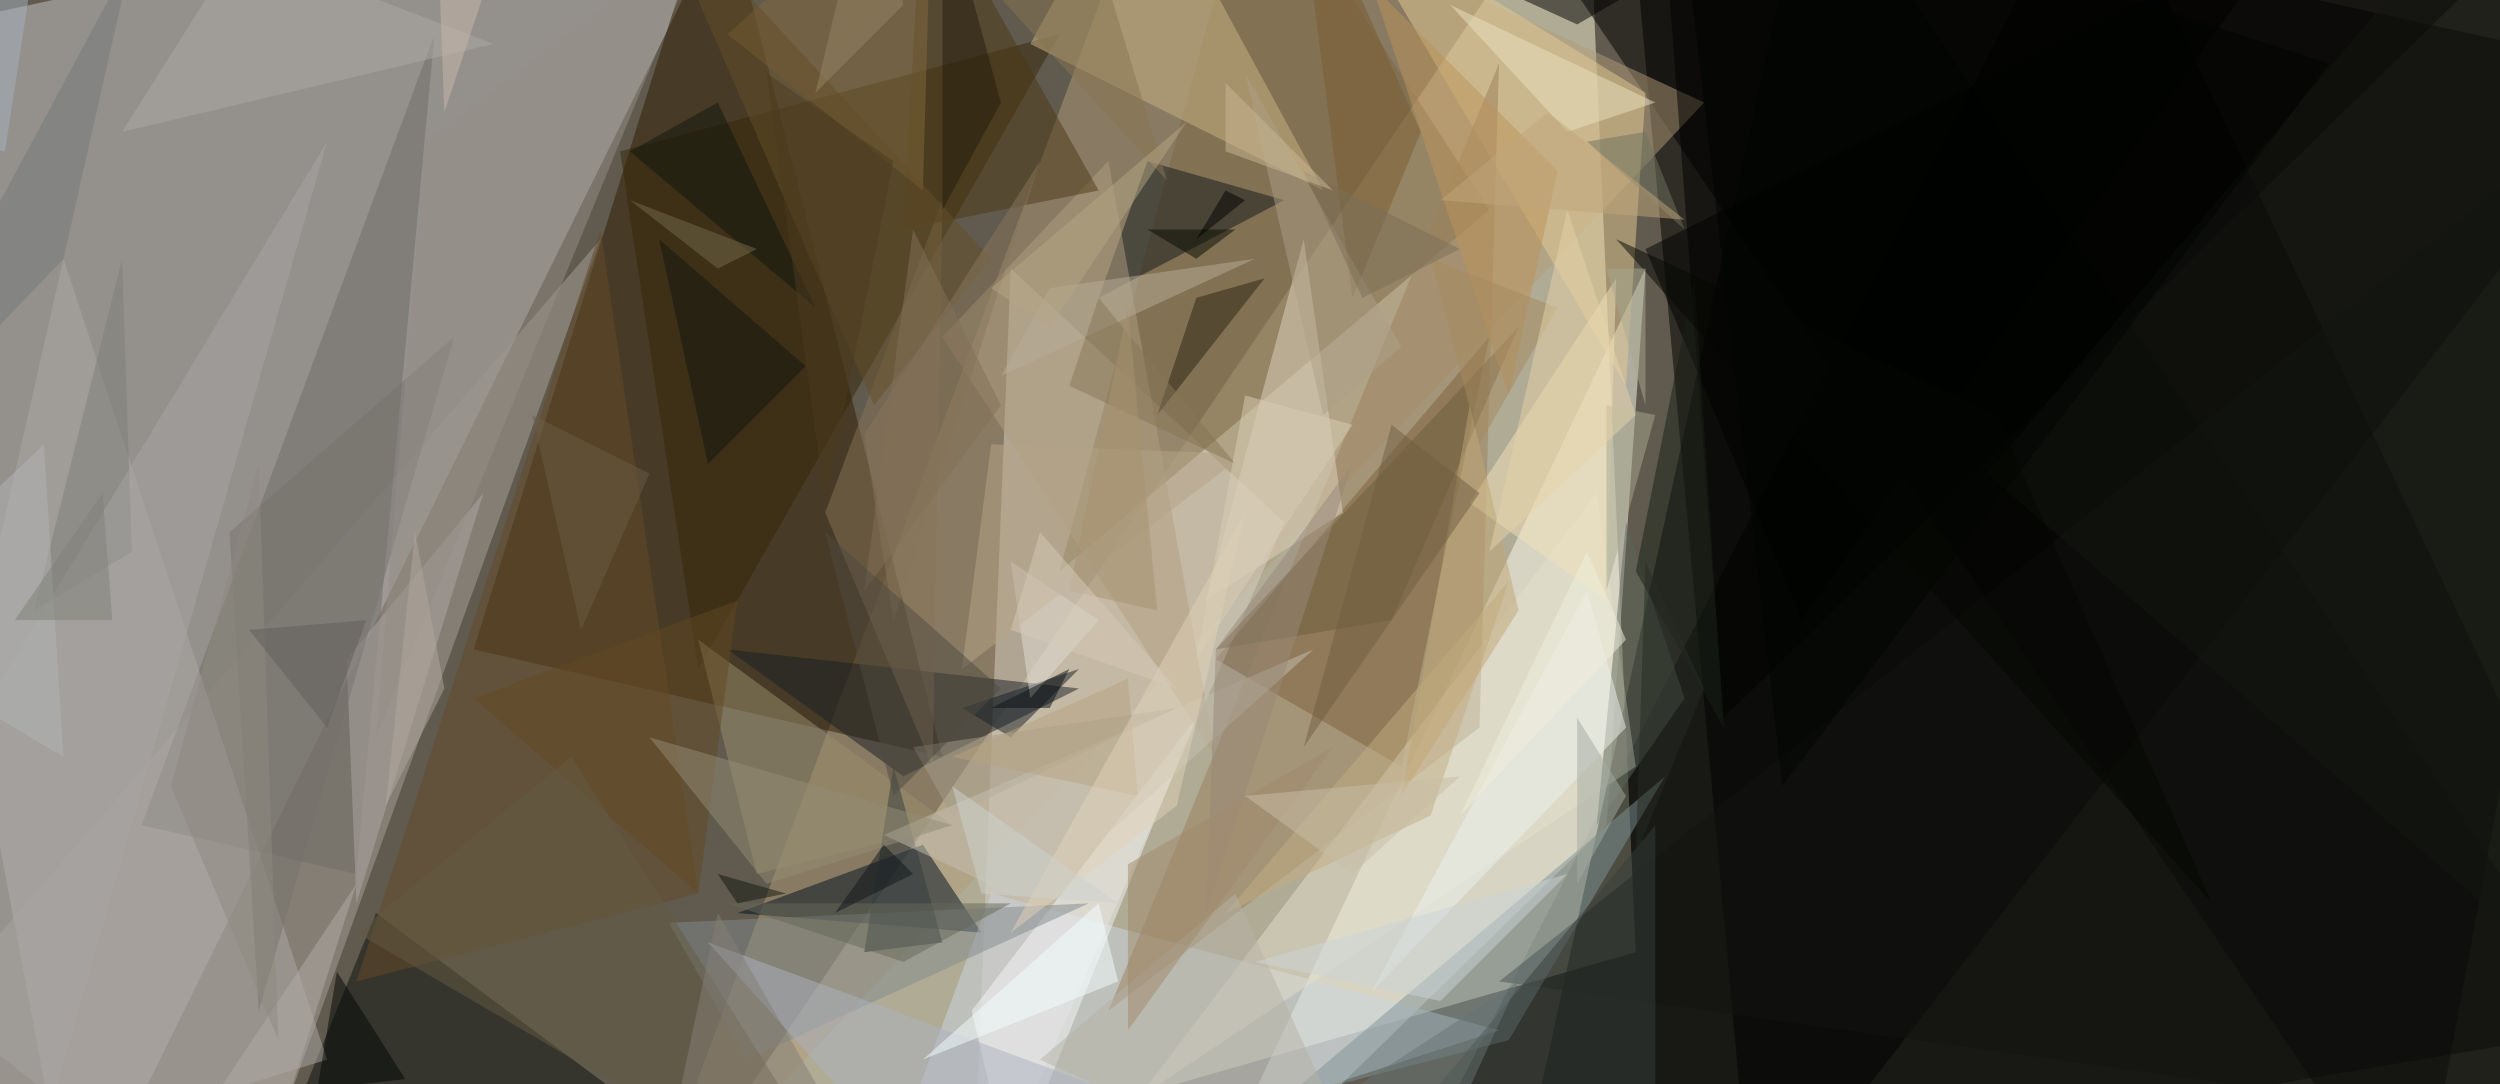 <svg xmlns="http://www.w3.org/2000/svg" version="1.1" width="1024" height="444">
<rect x="0" y="0" width="1024" height="444" fill="#605b4e" />
<g transform="scale(4) translate(0.5 0.5)">
<polygon fill="#000000" fill-opacity="0.502" points="271,104 141,126 214,-16" />
<polygon fill="#fffbdc" fill-opacity="0.502" points="66,126 167,97 162,-16" />
<polygon fill="#c8c8cb" fill-opacity="0.502" points="77,-16 7,126 -16,4" />
<polygon fill="#000000" fill-opacity="0.502" points="166,-16 179,126 271,7" />
<polygon fill="#000000" fill-opacity="0.502" points="247,126 271,-3 157,-7" />
<polygon fill="#b19b78" fill-opacity="0.502" points="118,-16 65,126 174,10" />
<polygon fill="#2e1b00" fill-opacity="0.502" points="73,-14 96,77 48,66" />
<polygon fill="#fdfdf2" fill-opacity="0.502" points="121,126 164,84 168,27" />
<polygon fill="#a8a29c" fill-opacity="0.502" points="61,24 28,115 -16,113" />
<polygon fill="#000402" fill-opacity="0.502" points="154,126 271,112 185,-16" />
<polygon fill="#614018" fill-opacity="0.502" points="143,78 152,34 124,67" />
<polygon fill="#d8cfc2" fill-opacity="0.502" points="131,53 99,126 103,27" />
<polygon fill="#000e1e" fill-opacity="0.502" points="75,93 94,86 100,95" />
<polygon fill="#6e6c66" fill-opacity="0.502" points="14,84 36,89 44,3" />
<polygon fill="#191e25" fill-opacity="0.502" points="92,79 74,66 110,70" />
<polygon fill="#342608" fill-opacity="0.502" points="63,15 71,68 108,3" />
<polygon fill="#7c6944" fill-opacity="0.502" points="128,-16 152,21 108,58" />
<polygon fill="#cbd5e2" fill-opacity="0.502" points="101,91 88,126 153,105" />
<polygon fill="#0c110c" fill-opacity="0.502" points="25,125 38,93 77,122" />
<polygon fill="#e5cb93" fill-opacity="0.502" points="166,39 137,-10 168,9" />
<polygon fill="#131511" fill-opacity="0.502" points="264,12 153,100 267,116" />
<polygon fill="#000000" fill-opacity="0.502" points="176,73 265,-14 170,-7" />
<polygon fill="#9a805d" fill-opacity="0.502" points="151,74 113,103 153,6" />
<polygon fill="#cab483" fill-opacity="0.502" points="116,-16 135,19 105,4" />
<polygon fill="#aba8a3" fill-opacity="0.502" points="-16,123 33,108 6,26" />
<polygon fill="#10181a" fill-opacity="0.502" points="112,30 117,16 131,20" />
<polygon fill="#644b29" fill-opacity="0.502" points="36,100 61,23 71,91" />
<polygon fill="#877458" fill-opacity="0.502" points="84,52 96,20 95,78" />
<polygon fill="#ded4bf" fill-opacity="0.502" points="137,52 133,24 123,61" />
<polygon fill="#e3dfce" fill-opacity="0.502" points="167,78 116,112 163,50" />
<polygon fill="#f4f6f6" fill-opacity="0.502" points="99,103 122,73 103,120" />
<polygon fill="#82898b" fill-opacity="0.502" points="76,108 68,94 111,92" />
<polygon fill="#998d6d" fill-opacity="0.502" points="77,89 97,84 71,65" />
<polygon fill="#b09d7f" fill-opacity="0.502" points="113,16 124,77 96,34" />
<polygon fill="#000000" fill-opacity="0.502" points="192,-16 161,2 126,-14" />
<polygon fill="#b0a8a5" fill-opacity="0.502" points="35,67 36,92 49,50" />
<polygon fill="#f2e1b9" fill-opacity="0.502" points="150,51 165,28 164,61" />
<polygon fill="#7e9196" fill-opacity="0.502" points="131,112 154,106 170,79" />
<polygon fill="#4c3816" fill-opacity="0.502" points="94,-13 92,23 112,19" />
<polygon fill="#373f3b" fill-opacity="0.502" points="169,84 134,126 169,126" />
<polygon fill="#6d5c3c" fill-opacity="0.502" points="155,33 142,63 124,66" />
<polygon fill="#76736c" fill-opacity="0.502" points="23,54 46,34 26,103" />
<polygon fill="#162026" fill-opacity="0.502" points="110,68 103,75 98,72" />
<polygon fill="#2b2514" fill-opacity="0.502" points="122,30 129,28 118,42" />
<polygon fill="#84693d" fill-opacity="0.502" points="95,-16 74,3 94,19" />
<polygon fill="#a39c89" fill-opacity="0.502" points="93,76 120,72 97,83" />
<polygon fill="#bb935b" fill-opacity="0.502" points="154,40 159,17 140,-2" />
<polygon fill="#c2ac82" fill-opacity="0.502" points="125,93 154,59 146,83" />
<polygon fill="#5c665b" fill-opacity="0.502" points="166,53 163,84 172,71" />
<polygon fill="#ebf0ed" fill-opacity="0.502" points="140,101 166,74 162,60" />
<polygon fill="#785d31" fill-opacity="0.502" points="145,13 132,-16 138,30" />
<polygon fill="#e0ded6" fill-opacity="0.502" points="103,57 112,63 105,71" />
<polygon fill="#b5ad99" fill-opacity="0.502" points="107,29 102,38 128,26" />
<polygon fill="#000100" fill-opacity="0.502" points="184,63 168,25 234,-8" />
<polygon fill="#634823" fill-opacity="0.502" points="48,71 71,91 75,61" />
<polygon fill="#acb1bf" fill-opacity="0.502" points="129,117 72,96 98,125" />
<polygon fill="#131610" fill-opacity="0.502" points="257,-16 203,48 271,107" />
<polygon fill="#644e28" fill-opacity="0.502" points="101,26 66,-12 89,41" />
<polygon fill="#aca088" fill-opacity="0.502" points="143,35 127,7 135,42" />
<polygon fill="#87765c" fill-opacity="0.502" points="91,63 106,16 88,44" />
<polygon fill="#192016" fill-opacity="0.502" points="167,58 176,74 173,28" />
<polygon fill="#000705" fill-opacity="0.502" points="34,99 32,111 41,110" />
<polygon fill="#6f725f" fill-opacity="0.502" points="172,23 162,14 168,13" />
<polygon fill="#e9e1c0" fill-opacity="0.502" points="148,0 160,13 169,10" />
<polygon fill="#7c7e79" fill-opacity="0.502" points="13,56 12,26 3,62" />
<polygon fill="#12150f" fill-opacity="0.502" points="82,37 67,24 72,47" />
<polygon fill="#323d41" fill-opacity="0.502" points="91,78 96,96 88,97" />
<polygon fill="#c5bfb2" fill-opacity="0.502" points="105,92 134,66 90,85" />
<polygon fill="#aca9a3" fill-opacity="0.502" points="12,13 50,4 24,-6" />
<polygon fill="#b6b1a6" fill-opacity="0.502" points="141,124 106,108 126,91" />
<polygon fill="#938b74" fill-opacity="0.502" points="66,75 78,90 97,84" />
<polygon fill="#10140d" fill-opacity="0.502" points="83,31 73,10 64,15" />
<polygon fill="#a5a3a2" fill-opacity="0.502" points="33,14 -16,95 5,112" />
<polygon fill="#f4fdff" fill-opacity="0.502" points="114,100 112,92 94,108" />
<polygon fill="#74787b" fill-opacity="0.502" points="13,-5 -16,49 6,26" />
<polygon fill="#a1a9a0" fill-opacity="0.502" points="161,90 166,81 161,73" />
<polygon fill="#948e86" fill-opacity="0.502" points="43,14 38,75 72,-8" />
<polygon fill="#6d5c44" fill-opacity="0.502" points="54,42 59,64 66,48" />
<polygon fill="#231d0d" fill-opacity="0.502" points="96,-12 102,10 96,21" />
<polygon fill="#b5a382" fill-opacity="0.502" points="116,81 97,77 115,69" />
<polygon fill="#988778" fill-opacity="0.502" points="124,66 138,47 123,93" />
<polygon fill="#ccd4d7" fill-opacity="0.502" points="160,89 128,98 147,102" />
<polygon fill="#655a45" fill-opacity="0.502" points="58,77 89,126 36,95" />
<polygon fill="#746b4d" fill-opacity="0.502" points="64,20 73,27 77,25" />
<polygon fill="#877550" fill-opacity="0.502" points="109,-15 88,-16 119,18" />
<polygon fill="#9f8a6d" fill-opacity="0.502" points="136,76 115,105 115,88" />
<polygon fill="#c0a575" fill-opacity="0.502" points="155,62 143,81 150,41" />
<polygon fill="#a7a78d" fill-opacity="0.502" points="164,41 164,60 169,42" />
<polygon fill="#b4a387" fill-opacity="0.502" points="101,45 127,46 98,68" />
<polygon fill="#b2aca6" fill-opacity="0.502" points="12,126 29,112 36,90" />
<polygon fill="#dfd1b8" fill-opacity="0.502" points="120,82 127,52 103,95" />
<polygon fill="#817156" fill-opacity="0.502" points="102,41 93,23 88,60" />
<polygon fill="#867657" fill-opacity="0.502" points="109,39 126,47 112,30" />
<polygon fill="#272d24" fill-opacity="0.502" points="174,70 167,87 168,57" />
<polygon fill="#514a41" fill-opacity="0.502" points="84,54 91,81 102,70" />
<polygon fill="#676959" fill-opacity="0.502" points="74,92 103,92 92,98" />
<polygon fill="#715f41" fill-opacity="0.502" points="142,43 151,50 133,76" />
<polygon fill="#060a02" fill-opacity="0.502" points="126,23 122,26 117,23" />
<polygon fill="#8e897f" fill-opacity="0.502" points="28,106 17,80 26,47" />
<polygon fill="#bfa67a" fill-opacity="0.502" points="147,20 158,11 172,22" />
<polygon fill="#b2b4b4" fill-opacity="0.502" points="6,77 4,45 -16,64" />
<polygon fill="#7f7f78" fill-opacity="0.502" points="10,50 1,63 11,63" />
<polygon fill="#a6b1bf" fill-opacity="0.502" points="0,15 -16,12 4,-11" />
<polygon fill="#615f5a" fill-opacity="0.502" points="33,74 37,63 25,64" />
<polygon fill="#a6895e" fill-opacity="0.502" points="159,31 151,45 146,26" />
<polygon fill="#000400" fill-opacity="0.502" points="238,6 171,-16 182,80" />
<polygon fill="#677575" fill-opacity="0.502" points="143,126 118,124 155,100" />
<polygon fill="#e5d1aa" fill-opacity="0.502" points="167,42 152,56 160,21" />
<polygon fill="#131711" fill-opacity="0.502" points="75,92 73,89 80,91" />
<polygon fill="#b4a583" fill-opacity="0.502" points="101,29 121,12 107,33" />
<polygon fill="#4c3b1f" fill-opacity="0.502" points="84,51 78,7 91,16" />
<polygon fill="#7b6e56" fill-opacity="0.502" points="149,25 133,17 139,30" />
<polygon fill="#837e77" fill-opacity="0.502" points="73,93 66,126 92,126" />
<polygon fill="#040603" fill-opacity="0.502" points="226,92 204,42 165,24" />
<polygon fill="#c8bda6" fill-opacity="0.502" points="149,79 138,89 127,81" />
<polygon fill="#d8cdb3" fill-opacity="0.502" points="122,67 138,43 127,40" />
<polygon fill="#cdd1cd" fill-opacity="0.502" points="97,80 114,92 100,91" />
<polygon fill="#b2a89d" fill-opacity="0.502" points="39,82 42,54 45,70" />
<polygon fill="#0d1115" fill-opacity="0.502" points="107,72 109,68 101,72" />
<polygon fill="#111718" fill-opacity="0.502" points="90,86 85,93 93,89" />
<polygon fill="#efeddc" fill-opacity="0.502" points="149,83 162,56 166,65" />
<polygon fill="#000000" fill-opacity="0.502" points="127,20 125,19 122,24" />
<polygon fill="#cab8aa" fill-opacity="0.502" points="51,-7 45,11 44,-16" />
<polygon fill="#948363" fill-opacity="0.502" points="92,0 83,9 89,-16" />
<polygon fill="#c9b793" fill-opacity="0.502" points="125,15 125,8 136,19" />
<polygon fill="#a69270" fill-opacity="0.502" points="109,60 118,62 115,31" />
<polygon fill="#a8a78d" fill-opacity="0.502" points="164,27 168,41 168,27" />
<polygon fill="#d5c9b7" fill-opacity="0.502" points="106,54 120,70 103,64" />
</g>
</svg>